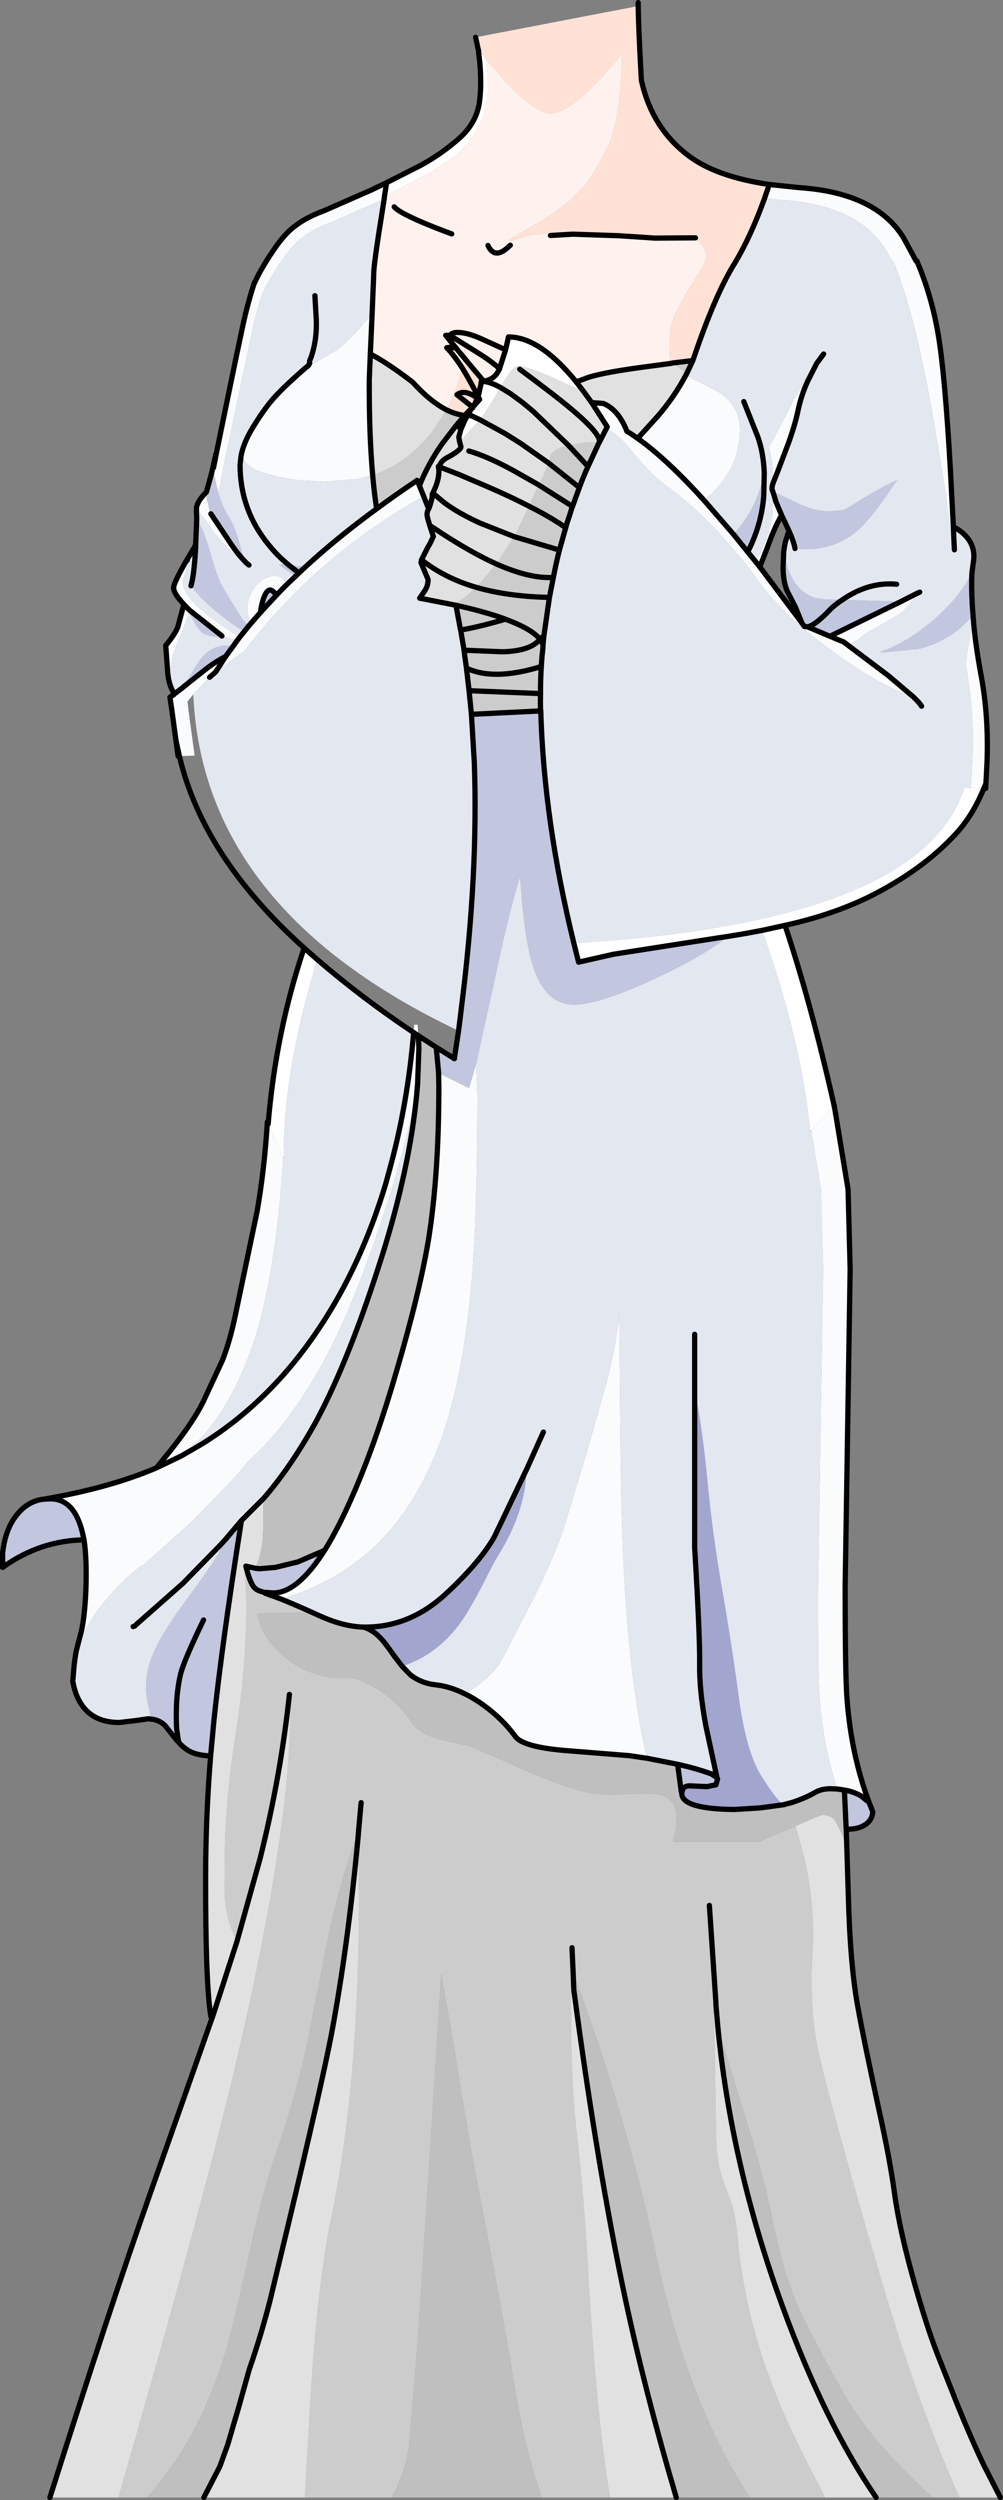 <?xml version="1.0" encoding="UTF-8" standalone="no"?>
<svg xmlns:xlink="http://www.w3.org/1999/xlink" height="475.65px" width="190.95px" xmlns="http://www.w3.org/2000/svg">
  <rect width="100%" height="100%" fill="#808080" stroke="none"/>
  <g transform="matrix(1.0, 0.0, 0.0, 1.0, 0.5, 0.5)">
    <path d="M181.15 103.2 L180.65 103.05 Q180.25 98.0 178.9 89.3 L177.4 80.4 Q173.8 59.55 169.85 49.9 L169.45 49.05 169.25 49.05 168.2 47.15 Q163.0 38.55 148.4 37.55 L145.05 37.25 145.95 34.6 151.7 35.2 Q166.3 36.2 171.55 44.8 L173.9 49.15 174.05 49.15 Q176.85 55.7 178.1 63.05 179.4 70.6 180.45 89.15 L181.0 99.7 181.15 103.2 M130.15 70.75 L131.45 71.6 132.85 72.3 136.25 74.05 Q140.35 76.6 140.35 81.25 140.35 88.15 135.05 93.35 L133.55 94.7 139.1 101.1 141.85 104.5 143.35 106.35 144.3 104.7 145.5 102.05 145.7 101.5 145.8 101.2 146.55 97.45 146.6 96.65 146.7 93.25 146.85 93.7 147.2 94.9 148.3 97.5 Q147.0 99.85 146.1 102.3 L145.7 103.35 145.5 103.9 144.15 107.35 143.35 106.35 144.15 107.35 152.15 118.0 152.65 118.7 153.25 118.75 157.25 120.45 157.15 120.7 157.5 120.55 171.0 113.95 174.05 112.4 Q172.75 114.9 170.35 116.6 L166.6 118.75 Q164.2 120.0 163.0 121.05 L161.0 122.3 160.15 121.65 157.5 120.55 160.15 121.65 161.0 122.3 168.7 128.1 173.4 132.1 Q167.5 130.15 159.3 124.35 149.15 117.2 144.2 110.45 L143.35 109.3 142.25 107.8 140.95 106.15 137.75 102.4 Q132.2 96.15 126.35 91.9 123.3 89.7 119.75 85.3 117.4 82.3 114.95 81.0 L115.1 80.7 112.15 76.1 114.35 76.25 Q117.25 77.45 118.85 81.55 119.85 82.15 120.9 82.9 L124.7 78.7 Q127.8 75.15 130.15 70.75 M184.85 117.9 Q185.25 122.45 186.3 128.1 187.75 135.9 187.4 144.65 L187.2 148.55 187.15 149.5 186.8 149.5 184.3 149.4 184.35 148.85 184.65 143.65 Q184.95 134.85 183.55 127.05 L183.4 126.2 Q183.6 122.45 184.85 117.9 M158.25 209.6 L158.25 209.55 158.35 210.05 158.6 211.5 160.95 225.75 161.35 240.9 160.4 301.35 Q160.4 318.25 160.75 322.7 161.55 333.3 164.95 342.4 L163.4 341.15 Q162.0 340.35 160.25 340.05 L158.9 339.85 Q156.25 331.85 155.55 322.7 155.2 318.25 155.25 301.35 L156.2 240.9 155.8 225.75 154.15 215.9 153.95 214.6 158.25 209.6 158.35 210.05 158.25 209.6 M33.55 331.0 L33.0 330.4 33.4 330.3 33.55 331.0 M14.05 313.45 L14.75 310.75 Q15.6 307.9 15.85 302.0 16.05 296.05 15.5 292.45 L15.2 291.1 Q13.65 284.65 9.1 284.65 L9.05 284.5 Q20.75 282.4 29.3 278.75 L32.0 275.4 Q36.3 270.0 38.15 266.25 L41.85 258.3 Q43.3 254.6 44.35 249.5 L48.45 229.95 Q49.85 221.9 50.4 212.95 L50.55 213.35 53.4 219.55 53.35 220.85 Q51.95 241.95 47.9 254.5 44.35 265.2 38.95 271.7 36.85 274.2 34.0 276.5 L37.8 274.3 Q50.85 266.25 60.15 252.35 68.25 240.3 72.95 224.65 L73.7 221.9 Q77.1 209.55 78.25 195.95 L79.15 196.55 78.25 195.95 78.35 194.45 79.0 194.45 79.15 196.55 79.25 198.9 79.0 205.8 Q77.35 215.1 74.15 225.45 67.55 246.7 60.95 258.8 54.3 270.8 46.9 277.35 L43.9 280.9 35.75 289.25 26.65 297.35 26.55 297.25 Q22.75 300.1 19.35 304.25 15.9 308.35 14.05 313.45 M33.65 143.35 L33.4 143.35 33.0 140.4 32.25 134.85 31.85 132.15 32.6 131.65 32.65 131.55 34.05 130.5 34.7 129.95 34.75 129.95 34.9 129.8 38.95 126.6 Q40.75 125.25 42.45 124.4 L43.95 122.35 44.55 121.5 43.85 121.2 42.9 120.85 41.95 120.55 41.75 120.5 41.65 120.4 35.6 115.6 35.5 116.0 34.7 118.4 33.1 122.25 Q31.3 126.7 32.5 131.2 31.65 129.7 31.45 127.7 L31.05 122.3 Q32.75 120.25 33.35 118.8 L34.5 114.5 34.35 114.3 Q32.6 112.45 32.55 111.35 32.5 110.55 34.85 106.4 L35.05 106.1 35.15 106.1 Q35.15 107.2 34.75 108.6 34.3 109.9 34.35 110.35 34.4 113.85 43.85 119.9 L45.15 120.7 44.55 121.5 45.15 120.7 46.0 119.65 46.8 118.65 47.35 118.0 Q46.6 116.95 46.6 115.55 46.5 113.2 48.05 111.2 49.65 109.1 51.85 109.05 53.25 109.0 54.05 110.75 L52.15 112.7 54.05 110.75 55.75 109.15 56.4 108.5 57.75 107.25 Q63.75 101.75 71.2 96.3 74.85 93.6 78.9 90.9 L79.35 91.9 80.15 93.9 Q59.75 105.35 46.2 123.15 L46.35 123.15 45.6 123.7 43.95 124.85 Q41.85 126.3 40.9 127.05 L40.55 127.35 42.45 124.4 40.55 127.35 39.4 128.35 36.3 131.6 35.2 132.95 35.4 134.8 36.05 139.55 36.55 143.25 33.65 143.35 33.0 140.4 33.65 143.35 M36.9 96.05 Q37.15 94.75 38.8 93.1 L38.8 93.75 Q38.8 94.4 39.15 95.5 L39.5 97.25 39.65 97.25 39.75 97.4 43.35 102.8 43.45 102.95 Q44.7 104.8 45.7 105.85 44.65 105.4 43.5 104.4 L40.4 101.05 36.9 96.05 M40.15 88.5 L40.7 85.7 Q45.5 62.2 46.25 59.15 47.15 55.6 47.8 53.7 L47.95 53.2 48.6 53.9 48.0 53.25 Q48.8 51.35 50.95 48.0 L51.1 47.8 Q53.45 44.15 55.6 42.55 57.75 40.85 61.3 39.55 L70.3 35.6 73.1 34.25 72.7 36.8 72.65 37.3 71.7 37.75 62.75 41.7 Q59.2 43.0 57.05 44.7 55.6 45.75 54.05 47.8 L52.4 50.15 Q50.4 53.2 49.65 55.05 L49.6 55.05 49.3 55.8 Q48.65 57.75 47.75 61.3 L42.15 87.8 41.1 93.4 40.6 91.3 40.3 89.85 40.1 88.7 40.15 88.5 M187.2 148.55 L186.8 149.5 187.2 148.55 M70.35 59.1 L70.2 62.45 70.0 66.85 69.8 71.75 Q69.75 82.05 70.45 89.9 L67.8 90.6 61.25 91.15 57.1 90.9 Q53.1 90.6 48.8 89.15 47.1 88.55 46.0 87.1 L45.4 86.2 Q45.85 83.75 47.65 80.8 50.15 76.7 52.3 74.5 54.35 72.35 57.65 69.5 L57.95 69.25 58.0 69.25 57.9 69.15 58.25 69.0 58.0 69.2 58.65 68.9 59.05 68.75 63.75 66.0 Q65.55 64.65 67.8 62.15 L70.35 59.1 M108.05 97.2 L107.55 97.05 108.35 96.2 108.05 97.2 M153.25 72.05 Q152.05 74.7 151.45 77.5 150.85 80.4 149.55 83.95 L147.5 89.35 146.7 91.35 Q146.65 87.75 146.15 85.75 L145.9 84.55 146.6 83.3 150.2 76.4 Q151.15 74.05 153.25 72.05 M133.55 94.7 Q126.4 86.8 120.9 82.9 126.4 86.8 133.55 94.7 M58.0 69.2 L58.0 69.25 58.0 69.2 M49.1 116.0 L47.35 118.0 49.1 116.0 52.15 112.7 Q51.35 111.75 50.95 111.75 50.15 111.75 49.55 113.75 49.15 115.15 49.1 116.0 M34.9 114.9 L34.35 114.3 34.9 114.9 35.6 115.6 34.9 114.9 34.5 114.5 34.9 114.9 M152.5 122.95 L152.55 122.95 152.5 122.95 M90.15 201.9 L90.4 207.95 Q90.35 229.15 89.45 241.3 88.1 258.6 84.45 270.4 80.1 284.2 72.0 292.55 64.4 300.3 53.1 303.75 L51.35 303.1 51.3 303.1 51.55 302.55 Q56.15 302.55 61.3 294.45 64.05 290.05 67.0 283.2 71.2 273.45 74.95 260.5 79.4 245.4 81.1 235.2 83.05 222.9 83.05 206.3 L83.0 203.65 88.8 206.5 90.15 201.9 M88.0 321.75 Q93.5 318.45 95.2 314.95 L101.3 303.15 Q105.55 294.6 107.25 288.9 L111.25 275.7 114.9 262.85 Q116.9 255.05 117.4 249.4 L117.55 265.35 Q117.65 281.65 117.95 290.55 118.8 317.3 122.65 334.0 L119.2 333.5 106.7 332.5 Q99.0 331.8 97.6 329.85 95.25 326.6 91.55 323.9 89.75 322.6 88.0 321.75 M34.0 276.5 L29.3 278.75 34.0 276.5 M41.65 294.0 L41.25 293.65 42.45 292.35 41.65 294.0" fill="#fafbfc" fill-rule="evenodd" stroke="none"/>
    <path d="M139.1 101.1 Q143.5 96.65 145.0 89.5 L144.9 93.9 Q144.45 99.45 141.85 104.5 L139.1 101.1 M184.75 116.6 L182.3 119.0 Q178.7 122.0 174.15 123.0 L167.2 123.65 167.15 123.5 168.5 123.0 Q172.1 121.5 175.75 118.65 182.05 113.65 184.55 108.35 184.4 110.8 184.6 114.55 L184.75 116.6 M164.95 342.4 L165.65 344.15 Q165.6 345.8 164.05 346.75 162.7 347.55 160.6 347.5 L160.25 340.05 Q162.0 340.35 163.4 341.15 L164.95 342.4 M39.6 333.55 Q37.45 333.5 35.95 332.85 34.65 332.25 33.55 331.0 L33.4 330.3 33.15 328.55 Q33.0 327.0 33.1 323.85 33.25 320.7 33.85 318.1 34.45 315.55 38.25 307.7 34.45 315.55 33.85 318.1 33.25 320.7 33.1 323.85 33.0 327.0 33.15 328.55 L33.4 330.3 33.0 330.4 30.9 327.75 Q29.8 326.7 28.25 326.55 L27.9 324.65 Q27.3 322.5 27.3 320.2 27.3 316.2 30.1 311.2 31.7 308.25 36.05 302.4 40.2 296.8 41.65 294.0 L42.45 292.35 45.15 289.15 45.45 288.8 45.25 290.15 Q41.7 312.85 40.25 326.6 L39.6 333.55 M15.5 292.45 Q7.2 292.6 0.2 297.55 L0.0 297.65 0.0 294.95 Q0.55 290.05 3.0 287.35 4.7 285.35 7.2 284.8 L7.95 284.7 9.1 284.65 Q13.65 284.65 15.2 291.1 L15.5 292.45 M36.75 103.1 L36.95 98.2 Q38.35 100.35 39.6 104.9 40.9 109.4 41.8 111.05 L43.7 114.2 45.65 117.3 46.8 118.65 46.0 119.65 43.8 118.25 41.65 116.65 Q37.95 113.7 35.85 110.95 36.45 109.05 36.75 103.6 L36.75 103.1 M38.8 93.1 L39.7 89.85 40.6 85.9 40.35 87.3 40.15 88.5 40.1 88.7 40.3 89.85 40.6 91.3 41.1 93.4 Q41.85 95.9 42.95 97.65 L43.35 98.3 Q44.25 100.0 45.1 102.9 45.55 104.55 46.15 106.05 L46.4 106.6 45.7 105.85 Q44.7 104.8 43.45 102.95 L43.35 102.8 39.75 97.4 39.65 97.25 39.5 97.25 39.15 95.5 Q38.8 94.4 38.8 93.75 L38.8 93.1 M171.0 113.95 L157.5 120.55 157.25 120.45 153.25 118.75 152.65 118.7 152.15 118.0 150.95 115.05 149.85 112.9 149.3 111.8 Q148.5 109.7 148.6 106.95 L148.7 104.5 149.25 106.8 Q150.8 112.2 154.9 113.3 L156.85 113.55 159.9 113.6 Q158.8 114.3 157.75 115.25 154.7 118.5 153.25 118.75 154.7 118.5 157.75 115.25 158.8 114.3 159.9 113.6 L171.0 113.95 M108.75 178.95 L109.65 182.55 116.25 181.05 136.1 177.95 138.1 177.65 Q134.2 180.75 127.4 184.15 114.25 190.65 108.75 190.65 103.4 190.65 101.0 183.45 99.4 178.6 98.6 167.6 L98.5 166.25 Q96.15 173.95 93.7 185.85 L90.15 201.9 88.8 206.5 83.0 203.65 82.55 198.75 86.0 200.9 86.8 195.6 86.95 194.45 87.7 190.75 87.4 190.75 Q90.55 165.7 89.8 144.6 L89.25 135.4 102.45 134.75 Q103.05 155.7 108.75 178.95 M146.7 93.25 L147.15 93.25 147.95 93.6 148.05 93.65 151.9 95.5 Q153.7 96.25 155.4 96.6 L157.15 96.8 159.85 96.55 Q160.6 96.35 161.85 95.55 165.9 92.9 170.3 90.8 165.55 98.05 162.75 100.45 159.35 103.3 155.15 103.85 153.1 104.15 150.85 103.85 150.65 102.6 149.7 100.5 L148.8 98.55 148.35 97.65 148.3 97.5 147.2 94.9 146.85 93.7 146.7 93.25 M54.35 106.9 L54.6 107.1 56.05 107.2 57.45 107.25 57.75 107.25 56.4 108.5 55.75 109.15 52.55 106.9 54.35 106.9 M49.1 116.0 Q49.15 115.15 49.55 113.75 50.15 111.75 50.95 111.75 51.35 111.75 52.15 112.7 L49.1 116.0 M54.6 107.1 L56.4 108.5 54.6 107.1 M41.75 120.5 L41.95 120.55 41.95 120.8 Q38.85 120.6 38.0 119.85 37.1 119.1 36.15 117.25 L35.5 116.0 35.6 115.6 41.65 120.4 41.75 120.5 M43.95 122.35 L42.45 124.4 Q40.75 125.25 38.95 126.6 L34.9 129.8 34.75 129.95 34.7 129.95 34.5 129.9 34.7 129.6 35.2 128.85 37.15 125.65 Q39.35 122.35 42.6 122.3 L43.9 122.35 43.95 122.35 M61.3 294.45 Q56.15 302.55 51.55 302.55 L49.95 302.45 Q48.45 302.2 47.85 301.45 47.1 300.6 46.3 297.45 L48.05 297.85 48.85 297.95 51.9 297.7 56.2 296.65 61.3 294.45 M128.5 335.15 Q131.9 335.9 134.55 336.85 L134.85 336.95 134.95 337.0 136.0 337.7 136.1 337.9 136.1 338.0 135.8 339.05 134.1 339.4 130.75 339.25 Q129.5 339.3 129.35 340.35 L129.2 340.35 128.5 335.15 M25.1 308.7 L25.05 308.65 25.3 308.5 25.1 308.7" fill="#c2c6de" fill-rule="evenodd" stroke="none"/>
    <path d="M145.05 37.25 L148.4 37.55 Q163.0 38.55 168.2 47.15 L169.25 49.05 169.45 49.05 169.85 49.9 Q173.8 59.55 177.4 80.4 L178.9 89.3 Q180.25 98.0 180.65 103.05 L181.15 103.2 181.0 99.7 Q185.05 101.9 184.9 105.6 L184.85 106.15 184.55 108.35 Q182.05 113.65 175.75 118.65 172.1 121.5 168.5 123.0 L167.15 123.5 167.2 123.65 174.15 123.0 Q178.7 122.0 182.3 119.0 L184.75 116.6 184.85 117.9 Q183.6 122.45 183.4 126.2 L183.55 127.05 Q184.95 134.85 184.65 143.65 L184.35 148.85 184.3 149.4 183.1 149.35 Q177.2 167.9 140.8 175.1 126.95 177.85 108.75 178.95 103.05 155.7 102.45 134.75 102.35 134.45 102.4 131.45 102.4 128.8 102.55 126.3 L102.7 124.25 102.85 122.9 102.9 121.85 103.05 120.45 104.1 113.15 104.85 109.35 Q105.35 106.7 106.0 104.15 L107.2 99.9 107.45 99.0 108.05 97.2 108.35 96.2 108.5 95.85 109.8 92.25 Q110.55 90.2 111.45 88.25 L113.55 83.7 113.6 83.65 114.95 81.0 Q117.4 82.3 119.75 85.3 123.3 89.7 126.35 91.9 132.2 96.15 137.75 102.4 L140.95 106.15 142.25 107.8 143.35 109.3 144.2 110.45 Q149.15 117.2 159.3 124.35 167.5 130.15 173.4 132.1 L168.7 128.1 161.0 122.3 163.0 121.05 Q164.2 120.0 166.6 118.75 L170.35 116.6 Q172.75 114.9 174.05 112.4 L171.0 113.95 159.9 113.6 156.85 113.55 154.9 113.3 Q150.8 112.2 149.25 106.8 L148.7 104.5 148.85 103.45 148.9 103.2 Q149.05 102.3 149.7 100.5 150.65 102.6 150.85 103.85 153.1 104.15 155.15 103.85 159.35 103.3 162.75 100.45 165.55 98.05 170.3 90.8 165.9 92.9 161.85 95.55 160.6 96.35 159.85 96.55 L157.15 96.8 155.4 96.6 Q153.7 96.25 151.9 95.5 L148.05 93.65 147.95 93.6 147.15 93.25 146.7 93.25 146.55 92.8 Q146.35 92.35 146.7 91.35 146.35 92.35 146.55 92.8 L146.7 93.25 146.6 96.65 146.55 97.45 145.8 101.2 145.7 101.5 Q145.55 101.7 145.25 97.9 L145.5 102.05 144.3 104.7 143.35 106.35 141.85 104.5 Q144.45 99.45 144.9 93.9 L145.0 89.5 Q143.5 96.65 139.1 101.1 L133.55 94.7 135.05 93.35 Q140.35 88.15 140.35 81.25 140.35 76.6 136.25 74.05 L132.85 72.3 131.45 71.6 130.15 70.75 130.15 70.7 130.25 70.55 131.4 68.1 Q135.6 55.65 139.3 49.7 142.4 44.6 145.05 37.25 M141.1 75.9 L143.75 82.55 Q144.85 85.6 145.0 89.5 144.85 85.6 143.75 82.55 L141.1 75.9 M28.25 326.55 L27.7 326.5 25.2 326.85 22.2 327.2 Q17.7 327.2 15.4 324.3 13.95 322.5 13.4 319.6 L13.35 319.4 13.6 316.5 Q13.75 314.95 14.05 313.45 15.9 308.35 19.35 304.25 22.75 300.1 26.55 297.25 L26.65 297.35 35.75 289.25 43.9 280.9 46.9 277.35 Q54.3 270.8 60.95 258.8 67.55 246.7 74.15 225.45 77.35 215.1 79.0 205.8 77.9 219.9 72.7 236.95 66.1 258.15 59.5 270.25 54.75 278.75 49.7 284.55 L45.45 288.8 45.15 289.15 42.45 292.35 41.25 293.65 41.65 294.0 Q40.2 296.8 36.05 302.4 31.7 308.25 30.1 311.2 27.3 316.2 27.3 320.2 27.3 322.5 27.9 324.65 L28.25 326.55 M32.65 131.55 L32.5 131.2 Q31.3 126.7 33.1 122.25 L34.7 118.4 35.5 116.0 36.15 117.25 Q37.1 119.1 38.0 119.85 38.85 120.6 41.95 120.8 L41.95 120.55 42.9 120.85 43.85 121.2 44.55 121.5 43.95 122.35 43.9 122.35 42.6 122.3 Q39.35 122.35 37.15 125.65 L35.2 128.85 34.7 129.6 34.5 129.9 34.7 129.95 34.75 129.95 34.7 129.95 34.05 130.5 32.65 131.55 M35.05 106.1 L35.15 105.9 36.6 103.45 36.75 103.6 Q36.45 109.05 35.85 110.95 37.95 113.7 41.65 116.65 L43.8 118.25 46.0 119.65 45.15 120.7 43.85 119.9 Q34.4 113.85 34.35 110.35 34.3 109.9 34.75 108.6 35.15 107.2 35.15 106.1 L35.05 106.1 M36.95 98.2 L36.9 96.95 36.9 96.05 40.4 101.05 43.5 104.4 Q44.65 105.4 45.7 105.85 L46.4 106.6 46.15 106.05 Q45.55 104.55 45.1 102.9 44.25 100.0 43.35 98.3 L42.95 97.65 Q41.85 95.9 41.1 93.4 L42.15 87.8 47.75 61.3 Q48.65 57.75 49.3 55.8 L49.6 55.05 49.65 55.05 Q50.4 53.2 52.4 50.15 L54.05 47.8 Q55.6 45.75 57.05 44.7 59.2 43.0 62.75 41.7 L71.7 37.75 72.65 37.3 71.55 44.3 Q70.6 50.55 70.65 51.75 L70.35 59.1 67.8 62.15 Q65.55 64.65 63.75 66.0 L59.05 68.75 58.65 68.9 58.6 68.8 58.25 69.0 57.9 69.15 58.0 69.25 57.95 69.25 57.65 69.5 Q54.35 72.35 52.3 74.5 50.15 76.7 47.65 80.8 45.85 83.75 45.4 86.2 L46.0 87.1 Q47.1 88.55 48.8 89.15 53.1 90.6 57.1 90.9 L61.25 91.15 67.8 90.6 70.45 89.9 Q70.75 93.35 71.2 96.3 63.75 101.75 57.75 107.25 L57.45 107.25 56.05 107.2 54.6 107.1 54.35 106.9 Q52.25 105.15 50.65 103.15 45.2 96.5 45.2 87.9 L45.4 86.2 45.2 87.9 Q45.2 96.5 50.65 103.15 52.25 105.15 54.35 106.9 L52.55 106.9 55.75 109.15 54.05 110.75 Q53.25 109.0 51.85 109.05 49.65 109.1 48.05 111.2 46.5 113.2 46.6 115.55 46.6 116.95 47.35 118.0 L46.8 118.65 45.65 117.3 43.7 114.2 41.8 111.05 Q40.9 109.4 39.6 104.9 38.35 100.35 36.95 98.2 M181.2 104.1 L181.15 103.2 181.2 104.1 M174.95 133.85 Q174.55 133.2 173.4 132.1 174.55 133.2 174.95 133.85 M174.6 112.15 L174.05 112.4 174.6 112.15 M138.1 177.65 L141.4 177.1 144.6 176.5 Q152.1 197.6 153.75 214.65 L153.8 214.8 153.95 214.6 154.15 215.9 155.8 225.75 156.2 240.9 155.25 301.35 Q155.2 318.25 155.55 322.7 156.25 331.85 158.9 339.85 L157.6 339.8 Q155.85 339.8 154.6 340.55 152.6 341.7 149.85 342.55 L149.75 342.55 148.65 342.85 Q147.3 341.95 144.45 337.4 141.55 332.85 140.15 322.45 138.75 312.05 136.95 301.75 135.15 291.45 134.2 281.5 133.25 271.5 131.75 263.9 L131.75 293.95 Q132.75 310.65 132.7 315.95 132.6 321.0 133.9 327.95 L136.0 337.7 134.95 337.0 134.95 336.95 134.85 336.95 134.55 336.85 Q131.9 335.9 128.5 335.15 L122.65 334.0 Q118.8 317.3 117.95 290.55 117.65 281.65 117.55 265.35 L117.4 249.4 Q116.9 255.05 114.9 262.85 L111.25 275.7 107.25 288.9 Q105.55 294.6 101.3 303.15 L95.2 314.95 Q93.5 318.45 88.0 321.75 85.2 320.35 82.55 320.05 79.65 319.75 77.6 318.1 L76.05 316.5 Q82.75 314.35 87.35 307.95 89.1 305.4 91.3 301.15 93.7 296.35 94.4 295.3 98.4 288.9 99.45 282.4 L99.8 278.95 93.65 291.8 Q91.0 296.6 84.25 302.85 77.45 309.05 69.05 309.05 L68.7 309.05 Q64.85 308.95 60.35 306.9 L58.8 306.2 Q55.45 304.7 53.1 303.75 64.4 300.3 72.0 292.55 80.1 284.2 84.45 270.4 88.1 258.6 89.45 241.3 90.35 229.15 90.4 207.95 L90.15 201.9 93.7 185.85 Q96.15 173.95 98.5 166.25 L98.6 167.6 Q99.4 178.6 101.0 183.45 103.4 190.65 108.75 190.65 114.25 190.65 127.4 184.15 134.2 180.75 138.1 177.65 M170.2 110.65 Q164.9 110.15 159.9 113.6 164.9 110.15 170.2 110.65 M105.7 98.9 L105.9 99.0 105.6 99.0 105.7 98.9 M156.3 66.85 L155.0 68.6 153.25 72.05 155.0 68.6 156.3 66.85 M146.7 91.35 L147.5 89.35 149.55 83.95 Q150.85 80.4 151.45 77.5 152.05 74.7 153.25 72.05 151.15 74.05 150.2 76.4 L146.6 83.3 145.9 84.55 146.15 85.75 Q146.65 87.75 146.7 91.35 M46.9 107.0 L46.4 106.6 46.9 107.0 M59.45 55.75 L59.65 59.2 59.7 60.1 Q59.9 64.0 58.75 67.4 L58.5 68.0 Q58.4 68.2 58.45 68.6 L58.25 69.0 58.45 68.6 Q58.4 68.2 58.5 68.0 L58.75 67.4 Q59.9 64.0 59.7 60.1 L59.65 59.2 59.45 55.75 M80.15 93.9 L81.1 96.3 Q80.8 96.85 80.8 97.35 80.8 97.8 81.15 98.9 L81.3 99.45 82.0 101.55 81.45 102.75 80.85 103.8 79.75 106.0 79.65 106.55 81.0 109.75 Q81.0 110.9 80.4 111.85 L79.4 113.3 85.8 114.55 86.3 114.65 87.15 119.2 87.2 119.35 87.85 123.2 88.0 124.45 88.3 126.6 88.8 130.9 89.25 135.4 89.8 144.6 Q90.55 165.7 87.4 190.75 L86.95 194.45 87.4 190.75 87.7 190.75 86.95 194.45 86.8 195.6 Q38.05 172.45 36.3 131.6 L39.4 128.35 40.55 127.35 40.9 127.05 Q41.85 126.3 43.95 124.85 L45.6 123.7 46.35 123.15 46.2 123.15 Q59.75 105.35 80.15 93.9 M35.15 105.9 L35.15 106.1 35.15 105.9 M59.9 182.05 Q68.5 189.45 78.25 195.95 77.1 209.55 73.7 221.9 L72.95 224.65 Q68.25 240.3 60.15 252.35 50.85 266.25 37.8 274.3 L34.0 276.5 Q36.85 274.2 38.95 271.7 44.35 265.2 47.9 254.5 51.95 241.95 53.35 220.85 L53.4 219.55 53.5 219.8 53.5 219.55 Q53.4 203.25 59.9 182.05 M152.5 122.95 L152.55 122.95 152.5 122.95 M102.95 271.95 L99.8 278.95 102.95 271.95 M131.75 253.35 L131.75 263.9 131.75 253.35 M24.85 308.95 L25.15 308.85 25.2 308.8 25.4 308.6 34.3 300.75 41.25 293.65 34.3 300.75 25.4 308.6 25.2 308.8 25.15 308.85 24.85 308.95 M25.1 308.7 L25.3 308.5 25.05 308.65 25.1 308.7" fill="#e3e7f0" fill-rule="evenodd" stroke="none"/>
    <path d="M131.4 68.1 L130.25 70.55 127.6 68.55 131.4 68.1 M182.15 474.65 L177.05 474.65 174.85 472.6 Q165.0 463.35 160.3 455.15 152.95 442.25 150.6 436.3 148.3 430.55 146.05 419.45 144.85 413.8 142.7 406.55 L138.6 393.25 136.15 385.0 135.8 380.95 135.8 380.55 135.3 380.55 135.35 382.1 135.6 389.75 135.8 404.05 Q135.75 411.15 137.45 415.1 L138.8 418.7 Q139.55 421.2 139.9 425.0 141.4 442.1 148.9 459.05 151.2 464.3 155.7 472.9 L156.55 474.65 142.3 474.65 Q130.2 456.55 124.1 427.1 120.45 409.8 113.45 388.4 L108.6 374.5 108.75 378.15 108.25 378.05 108.2 380.05 Q108.2 396.05 109.2 404.4 110.7 417.9 111.3 428.6 112.95 459.0 115.65 474.65 L102.7 474.65 Q99.55 466.0 97.55 453.95 95.25 440.0 91.7 421.75 88.15 403.45 86.05 389.6 L83.5 375.05 81.4 408.45 79.05 444.55 77.4 464.45 Q76.8 469.65 74.05 474.65 L57.55 474.65 58.6 455.85 Q59.9 434.0 62.75 420.45 67.8 396.25 67.85 360.35 L67.7 348.75 67.75 348.0 68.25 342.45 67.75 348.0 67.7 348.75 67.5 348.7 Q66.1 352.4 65.05 356.0 62.9 362.95 61.1 372.45 L57.85 388.95 Q55.6 399.05 52.05 409.2 49.6 416.1 47.05 427.85 44.05 441.35 42.65 446.3 39.6 456.5 35.0 464.35 31.8 469.75 27.5 474.65 L22.05 474.65 Q37.25 421.9 43.55 395.7 55.45 346.0 54.75 321.85 L54.6 321.85 Q52.95 337.3 49.05 352.95 L44.6 368.9 Q43.15 365.9 42.7 363.4 42.25 361.3 42.25 358.5 L42.3 353.0 Q42.3 342.5 44.35 329.55 46.4 316.6 46.4 305.25 46.4 302.05 46.0 297.5 L46.3 297.45 Q47.1 300.6 47.85 301.45 48.45 302.2 49.95 302.45 L49.95 302.6 51.3 303.1 51.35 303.1 53.1 303.75 Q55.45 304.7 58.8 306.2 L48.45 306.5 Q49.45 311.55 54.25 315.2 59.35 319.05 65.8 318.7 67.75 318.65 71.15 320.75 75.35 323.3 78.05 327.45 79.25 329.25 83.15 330.4 L88.3 331.55 Q89.5 331.85 99.35 336.25 108.15 340.1 112.8 340.75 114.9 341.0 119.1 340.8 123.05 340.6 124.6 340.85 127.1 341.25 127.9 343.1 128.85 345.25 127.65 349.9 L143.95 349.9 150.1 347.3 150.95 346.9 152.6 352.85 Q154.7 362.0 154.2 370.9 153.55 380.55 155.05 388.6 155.8 392.65 159.8 407.15 167.95 436.55 172.85 450.85 177.15 463.35 182.15 474.65 M36.6 103.45 L36.6 103.4 36.75 103.6 36.6 103.45 M107.7 84.2 L111.15 83.65 113.55 83.65 113.55 83.7 111.45 88.25 107.7 84.2 111.45 88.25 Q110.55 90.2 109.8 92.25 L108.5 95.85 108.35 96.2 107.55 97.05 108.05 97.2 107.45 99.0 107.2 99.9 105.9 99.0 107.2 99.9 106.0 104.15 97.4 101.6 106.0 104.15 Q105.35 106.7 104.85 109.35 100.45 109.65 94.0 106.8 100.45 109.65 104.85 109.35 L104.1 113.15 103.05 120.45 102.3 121.1 Q100.8 119.3 96.75 117.7 L95.75 117.3 Q91.95 115.9 86.3 114.65 91.95 115.9 95.75 117.3 L96.75 117.7 Q100.8 119.3 102.3 121.1 L102.85 122.05 102.9 121.85 102.85 122.9 102.7 124.25 102.55 126.3 Q102.4 128.8 102.4 131.45 102.35 134.45 102.45 134.75 L89.25 135.4 88.8 130.9 88.3 126.6 88.0 124.45 87.85 123.2 87.2 119.35 87.15 119.2 86.3 114.65 86.15 114.4 88.2 113.0 90.2 111.25 Q96.25 113.0 104.1 113.15 96.25 113.0 90.2 111.25 L94.0 106.8 97.0 102.2 97.4 101.6 99.9 96.5 100.2 95.8 102.05 91.75 108.5 95.85 102.05 91.75 102.9 90.15 103.95 87.6 104.35 86.05 Q105.1 84.85 107.7 84.2 M88.4 78.55 L88.5 78.55 88.45 78.65 88.05 79.35 87.25 81.15 86.5 80.25 88.0 78.55 86.5 80.25 83.7 83.9 Q81.0 87.75 79.35 91.9 L78.9 90.9 Q74.85 93.6 71.2 96.3 70.75 93.35 70.45 89.9 76.95 87.7 81.7 81.75 L84.55 77.5 Q86.3 78.35 88.0 78.55 L88.4 78.55 88.45 78.65 88.4 78.55 M83.1 88.3 L83.0 88.55 82.95 88.25 83.1 88.3 M105.7 98.9 Q103.4 97.4 100.2 95.8 103.4 97.4 105.7 98.9 L105.6 99.0 105.9 99.0 105.7 98.9 M109.8 92.25 L103.95 87.6 109.8 92.25 M102.3 121.1 Q100.55 123.35 95.2 123.5 L87.85 123.2 95.2 123.5 Q100.55 123.35 102.3 121.1 M87.2 119.35 Q90.2 118.9 95.75 117.3 90.2 118.9 87.2 119.35 M88.3 126.6 Q93.5 129.1 102.55 126.3 93.5 129.1 88.3 126.6 M88.8 130.9 L102.4 131.45 88.8 130.9 M108.4 370.05 L108.6 374.5 108.4 370.05 M134.55 362.0 L135.8 380.55 134.55 362.0" fill="#cccccc" fill-rule="evenodd" stroke="none"/>
    <path d="M145.95 34.6 L145.05 37.25 Q142.4 44.6 139.3 49.7 135.6 55.65 131.4 68.1 L127.6 68.55 127.15 68.65 127.1 68.2 127.1 68.15 Q126.9 66.15 127.0 63.8 127.05 61.1 128.3 58.7 129.5 56.3 131.7 52.8 133.9 49.25 133.95 48.45 134.0 47.55 133.4 46.5 132.75 45.45 131.9 45.0 L131.9 44.75 131.75 44.75 124.2 44.8 117.4 44.35 108.55 44.05 104.3 44.3 Q103.7 43.95 103.15 43.95 L103.05 43.95 99.95 44.35 96.6 45.4 96.6 45.25 96.15 45.25 102.9 41.3 Q107.65 38.35 110.05 35.65 112.4 33.0 115.0 27.85 117.65 22.7 117.95 9.65 107.45 22.75 102.95 20.85 98.85 19.1 92.1 10.85 L90.6 9.0 90.55 8.95 90.05 6.6 121.0 0.65 Q121.05 4.8 121.6 14.75 123.55 23.7 130.35 28.95 135.65 33.1 145.95 34.6 M84.55 77.5 L86.4 73.3 87.5 69.5 87.8 67.5 87.85 66.0 88.05 66.0 Q88.3 67.35 88.7 68.6 L89.9 71.25 91.05 72.65 90.65 74.45 90.5 74.9 Q88.9 71.75 87.5 69.5 88.9 71.75 90.5 74.9 L90.8 75.5 90.4 75.25 90.8 75.5 89.6 76.85 89.9 76.3 90.4 75.25 89.9 76.3 89.6 76.85 89.45 77.0 89.6 76.85 89.5 77.05 89.35 77.2 88.75 78.0 88.6 78.3 89.15 78.55 88.5 78.55 88.4 78.55 88.25 78.25 89.45 77.0 88.25 78.25 88.4 78.55 88.0 78.55 Q86.3 78.35 84.55 77.5 M88.7 68.6 L87.8 67.5 88.7 68.6 M90.4 75.25 L90.5 74.9 90.4 75.25 Q87.9 73.45 86.5 74.6 L89.15 76.7 89.45 77.0 89.5 77.05 89.45 77.0 89.15 76.7 86.5 74.6 Q87.9 73.45 90.4 75.25 M88.75 78.0 L88.5 78.25 88.6 78.3 88.5 78.55 88.6 78.3 88.5 78.25 88.75 78.0 M88.0 78.55 L88.25 78.25 88.0 78.55" fill="#ffe2d5" fill-rule="evenodd" stroke="none"/>
    <path d="M90.6 9.05 L90.55 8.95 90.6 9.0 90.6 9.05 M131.9 44.75 L131.9 45.0 Q132.75 45.45 133.4 46.5 134.0 47.55 133.95 48.45 133.9 49.25 131.7 52.8 129.5 56.3 128.3 58.7 127.05 61.1 127.0 63.8 126.9 66.15 127.1 68.15 L127.1 68.2 127.15 68.65 121.15 69.45 Q113.15 70.55 110.7 71.6 L109.2 72.15 Q104.9 66.85 101.0 64.85 98.6 63.6 96.3 63.6 L96.15 64.3 95.75 66.05 Q94.3 65.4 91.45 64.1 88.55 62.75 86.65 62.75 85.65 62.7 85.15 63.3 L84.95 63.3 84.35 63.3 86.35 65.75 85.4 65.55 84.55 65.65 Q85.95 67.1 87.5 69.5 85.95 67.1 84.55 65.65 L85.4 65.55 86.35 65.75 84.35 63.3 84.95 63.3 85.15 63.3 Q85.65 62.7 86.65 62.75 88.55 62.75 91.45 64.1 94.3 65.4 95.75 66.05 L94.6 69.65 94.5 69.85 94.4 70.05 Q93.75 71.35 92.45 71.8 L91.65 72.05 91.6 72.05 91.65 72.05 91.6 72.1 91.65 72.05 Q92.65 72.2 93.85 72.75 L91.05 72.65 91.1 72.25 91.15 72.0 91.6 72.05 88.7 68.6 91.6 72.05 91.15 72.0 91.1 72.25 91.05 72.65 89.9 71.25 88.7 68.6 Q88.3 67.35 88.05 66.0 L87.85 66.0 87.8 67.5 86.35 65.75 87.8 67.5 87.5 69.5 86.4 73.3 84.55 77.5 Q81.4 75.9 78.05 72.2 73.3 68.55 70.0 66.85 L70.2 62.45 70.35 59.1 70.65 51.75 Q70.6 50.55 71.55 44.3 L72.65 37.3 72.7 36.8 Q83.15 31.75 86.65 28.75 92.45 23.65 92.45 15.5 L92.1 10.85 Q98.85 19.1 102.95 20.85 107.45 22.75 117.95 9.65 117.65 22.7 115.0 27.85 112.4 33.0 110.05 35.65 107.65 38.35 102.9 41.3 L96.15 45.25 96.6 45.25 96.6 45.4 99.95 44.35 103.05 43.95 103.15 43.95 Q103.7 43.95 104.3 44.3 L108.55 44.05 117.4 44.35 124.2 44.8 131.75 44.75 131.9 44.75 M85.5 44.0 L84.15 43.5 Q75.75 40.3 74.55 38.85 75.75 40.3 84.15 43.5 L85.5 44.0 M96.65 46.15 L96.05 46.7 Q93.6 48.8 92.4 46.2 93.6 48.8 96.05 46.7 L96.65 46.15 M85.15 63.3 L90.2 66.45 Q93.05 68.2 94.6 69.65 93.05 68.2 90.2 66.45 L85.15 63.3 M91.6 72.1 L91.6 72.05 91.6 72.1 91.1 72.25 91.6 72.1" fill="#fff2ee" fill-rule="evenodd" stroke="none"/>
    <path d="M186.8 149.5 L186.65 149.85 Q184.65 154.65 181.55 158.05 175.15 165.05 164.9 170.15 157.95 173.55 148.95 175.55 153.9 190.35 158.25 209.6 L153.95 214.6 153.75 214.65 Q152.1 197.6 144.6 176.5 L141.4 177.1 138.1 177.65 136.1 177.95 116.25 181.05 109.65 182.55 108.75 178.95 Q126.95 177.85 140.8 175.1 177.2 167.9 183.1 149.35 L184.3 149.4 186.8 149.5 M50.55 213.35 Q52.0 195.85 57.4 179.85 L59.9 182.05 Q53.4 203.25 53.5 219.55 L53.4 219.55 50.55 213.35 M73.1 34.25 L79.7 30.9 Q83.6 28.75 86.95 25.8 90.3 22.8 90.8 18.75 91.2 15.75 90.85 11.45 L90.6 9.3 90.6 9.1 90.6 9.05 90.6 9.0 92.1 10.85 92.45 15.5 Q92.45 23.65 86.65 28.75 83.15 31.75 72.7 36.8 L73.1 34.25 M148.95 175.55 L144.6 176.5 148.95 175.55 M90.6 9.3 L90.6 9.05 90.6 9.3 M95.75 66.05 L96.15 64.3 96.3 63.6 Q98.6 63.6 101.0 64.85 104.9 66.85 109.2 72.15 L110.55 73.9 106.65 72.25 Q100.2 69.15 98.05 69.15 97.1 69.15 94.75 73.2 L93.85 72.75 94.75 73.2 94.1 74.35 Q92.6 77.05 90.85 79.35 L89.15 78.55 90.85 79.35 87.0 83.55 86.85 82.65 87.25 81.15 88.05 79.35 88.45 78.65 88.5 78.55 89.15 78.55 88.6 78.3 88.75 78.0 89.35 77.2 89.5 77.05 89.6 76.85 90.8 75.5 90.5 74.9 90.65 74.45 91.05 72.65 93.85 72.75 Q92.65 72.2 91.65 72.05 L92.45 71.8 Q93.75 71.35 94.4 70.05 L94.5 69.85 94.6 69.65 95.75 66.05 M145.7 101.5 L145.5 102.05 145.25 97.9 Q145.55 101.7 145.7 101.5" fill="#ffffff" fill-rule="evenodd" stroke="none"/>
    <path d="M130.25 70.55 L130.15 70.7 130.15 70.75 Q127.8 75.15 124.7 78.7 L120.9 82.9 Q119.85 82.15 118.85 81.55 117.25 77.45 114.35 76.25 L112.15 76.1 115.1 80.7 114.95 81.0 113.6 83.65 113.55 83.7 113.55 83.65 111.15 83.65 107.7 84.2 101.0 77.75 98.95 76.05 96.7 74.4 94.75 73.2 96.7 74.4 98.95 76.05 101.0 77.75 107.7 84.2 Q105.1 84.85 104.35 86.05 L103.95 87.6 98.7 83.9 95.6 81.95 90.85 79.35 95.6 81.95 98.7 83.9 103.95 87.6 102.9 90.15 102.05 91.75 100.2 95.8 Q95.95 93.6 90.1 91.15 L86.95 89.8 83.1 88.3 Q83.4 87.2 84.65 86.55 87.25 85.15 87.25 84.5 L87.1 83.9 87.0 83.55 87.1 83.9 87.25 84.5 Q87.25 85.15 84.65 86.55 83.4 87.2 83.1 88.3 L86.95 89.8 90.1 91.15 Q95.95 93.6 100.2 95.8 L99.9 96.5 97.4 101.6 90.85 99.0 Q86.8 97.15 84.1 95.15 L81.95 93.35 84.1 95.15 Q86.8 97.15 90.85 99.0 L97.4 101.6 97.0 102.2 94.0 106.8 Q89.25 104.65 83.35 100.8 L82.45 100.2 81.3 99.45 82.45 100.2 83.35 100.8 Q89.25 104.65 94.0 106.8 L90.2 111.25 88.2 113.0 86.15 114.4 86.3 114.65 85.8 114.55 79.4 113.3 80.4 111.85 Q81.0 110.9 81.0 109.75 L79.65 106.55 79.75 106.0 Q82.15 107.9 85.05 109.3 87.45 110.45 90.2 111.25 87.45 110.45 85.05 109.3 82.15 107.9 79.75 106.0 L80.85 103.8 81.45 102.75 82.0 101.55 81.3 99.45 81.15 98.9 Q80.8 97.8 80.8 97.35 80.8 96.85 81.1 96.3 L81.3 95.85 81.75 94.3 81.8 93.5 81.95 93.35 81.9 93.3 81.8 93.5 81.75 94.3 81.3 95.85 81.1 96.3 80.15 93.9 79.35 91.9 Q81.0 87.75 83.7 83.9 L86.5 80.25 87.25 81.15 86.85 82.65 87.0 83.55 90.85 79.35 Q92.6 77.05 94.1 74.35 L94.75 73.2 Q97.1 69.15 98.05 69.15 100.2 69.15 106.65 72.25 L110.55 73.9 109.2 72.15 110.7 71.6 Q113.15 70.55 121.15 69.45 L127.15 68.65 127.6 68.55 130.25 70.55 M160.7 350.45 L161.0 360.05 Q161.35 373.55 162.85 381.5 163.85 387.15 166.75 400.5 168.95 410.4 169.8 416.8 170.85 424.35 173.85 434.75 176.35 443.5 178.55 448.85 L181.85 457.2 Q184.5 463.7 186.8 468.5 L189.95 474.65 182.15 474.65 Q177.15 463.35 172.85 450.85 167.95 436.55 159.8 407.15 155.8 392.65 155.05 388.6 153.55 380.55 154.2 370.9 154.7 362.0 152.6 352.85 L150.95 346.9 Q155.7 344.8 156.0 344.8 157.55 344.8 158.4 345.7 L159.55 347.95 160.7 350.45 M166.3 474.65 L156.55 474.65 155.7 472.9 Q151.2 464.3 148.9 459.05 141.4 442.1 139.9 425.0 139.55 421.2 138.8 418.7 L137.45 415.1 Q135.75 411.15 135.8 404.05 L135.6 389.75 135.35 382.1 135.3 380.55 135.8 380.55 135.8 380.95 136.15 385.0 Q138.7 411.55 148.55 438.5 156.55 460.4 166.3 474.65 M128.25 474.65 L115.65 474.65 Q112.95 459.0 111.3 428.6 110.7 417.9 109.2 404.4 108.2 396.05 108.2 380.05 L108.25 378.05 108.75 378.15 Q113.25 411.95 118.5 436.65 122.35 454.65 128.25 474.65 M57.55 474.65 L38.3 474.65 41.35 468.75 42.85 464.6 44.95 457.45 46.95 450.3 Q49.15 444.0 50.9 437.2 L54.3 423.05 Q60.8 395.9 62.6 386.5 65.75 369.75 67.7 348.75 L67.85 360.35 Q67.8 396.25 62.75 420.45 59.9 434.0 58.6 455.85 L57.55 474.65 M22.05 474.65 L9.0 474.65 Q20.55 438.1 28.1 416.8 L39.9 383.35 40.0 383.1 39.65 383.15 Q38.6 376.95 38.65 356.2 38.65 345.3 39.6 333.55 L40.25 326.6 Q41.7 312.85 45.25 290.15 L45.45 288.8 49.7 284.55 49.65 285.7 49.6 290.55 Q49.45 295.25 48.05 297.85 L46.3 297.45 46.0 297.5 Q46.4 302.05 46.4 305.25 46.4 316.6 44.35 329.55 42.3 342.5 42.3 353.0 L42.25 358.5 Q42.25 361.3 42.7 363.4 43.15 365.9 44.6 368.9 L49.05 352.95 Q52.95 337.3 54.6 321.85 L54.75 321.85 Q55.45 346.0 43.55 395.7 37.25 421.9 22.05 474.65 M70.0 66.85 Q73.3 68.55 78.05 72.2 81.4 75.9 84.55 77.5 L81.7 81.75 Q76.95 87.7 70.45 89.9 69.75 82.05 69.8 71.75 L70.0 66.85 M98.45 69.75 L101.0 71.65 104.1 74.0 Q114.1 81.65 113.6 83.65 114.1 81.65 104.1 74.0 L101.0 71.65 98.45 69.75 M88.75 85.3 Q92.25 86.3 97.2 89.0 L102.05 91.75 97.2 89.0 Q92.25 86.3 88.75 85.3 M83.0 88.55 L83.1 88.3 82.95 88.25 83.0 88.55 83.05 88.85 Q83.15 90.8 81.9 93.3 83.15 90.8 83.05 88.85 L83.0 88.55 M110.55 73.9 L112.15 76.1 110.55 73.9 M44.6 368.9 L40.0 383.1 44.6 368.9 M129.2 340.35 L129.35 340.35 129.2 340.35" fill="#e1e1e1" fill-rule="evenodd" stroke="none"/>
    <path d="M160.6 347.5 L160.7 350.45 159.55 347.95 158.4 345.7 Q157.55 344.8 156.0 344.8 155.7 344.8 150.95 346.9 L150.1 347.3 143.95 349.9 127.65 349.9 Q128.85 345.25 127.9 343.1 127.1 341.25 124.6 340.85 123.05 340.6 119.1 340.8 114.9 341.0 112.8 340.75 108.15 340.1 99.35 336.25 89.5 331.85 88.3 331.55 L83.15 330.4 Q79.25 329.25 78.05 327.45 75.35 323.3 71.15 320.75 67.75 318.65 65.8 318.7 59.35 319.05 54.25 315.2 49.45 311.55 48.45 306.5 L58.8 306.2 60.35 306.9 Q64.85 308.95 68.7 309.05 L69.0 309.15 Q70.55 309.7 71.8 311.0 72.65 311.8 74.55 314.55 L76.05 316.5 77.6 318.1 Q79.65 319.75 82.55 320.05 85.2 320.35 88.0 321.75 89.75 322.6 91.55 323.9 95.25 326.6 97.6 329.85 99.0 331.8 106.7 332.5 L119.2 333.5 122.65 334.0 128.5 335.15 129.2 340.35 129.35 340.35 129.3 340.7 Q129.3 343.65 139.3 343.75 L144.2 343.45 148.65 342.85 149.75 342.55 149.85 342.55 Q152.6 341.7 154.6 340.55 155.85 339.8 157.6 339.8 L158.9 339.85 160.25 340.05 160.6 347.5 M177.05 474.65 L166.3 474.65 Q156.55 460.4 148.55 438.5 138.7 411.55 136.15 385.0 L138.6 393.25 142.7 406.55 Q144.85 413.8 146.05 419.45 148.3 430.55 150.6 436.3 152.95 442.25 160.3 455.15 165.0 463.35 174.85 472.6 L177.05 474.65 M142.3 474.65 L128.25 474.65 Q122.35 454.65 118.5 436.65 113.25 411.95 108.75 378.15 L108.6 374.5 113.45 388.4 Q120.45 409.8 124.1 427.1 130.2 456.55 142.3 474.65 M102.7 474.65 L74.05 474.65 Q76.8 469.65 77.4 464.45 L79.05 444.55 81.4 408.45 83.5 375.05 86.05 389.6 Q88.15 403.45 91.7 421.75 95.25 440.0 97.55 453.95 99.55 466.0 102.7 474.65 M38.3 474.65 L27.5 474.65 Q31.8 469.75 35.0 464.35 39.6 456.5 42.65 446.3 44.05 441.35 47.05 427.85 49.6 416.1 52.05 409.2 55.6 399.05 57.85 388.95 L61.1 372.45 Q62.9 362.95 65.05 356.0 66.1 352.4 67.5 348.7 L67.7 348.75 Q65.75 369.75 62.6 386.5 60.8 395.9 54.3 423.05 L50.9 437.2 Q49.15 444.0 46.95 450.3 L44.95 457.45 42.85 464.6 41.35 468.75 38.3 474.65 M83.0 203.65 L83.05 206.3 Q83.05 222.9 81.1 235.2 79.4 245.4 74.95 260.5 71.2 273.45 67.0 283.2 64.05 290.05 61.3 294.45 L56.2 296.65 51.9 297.7 48.85 297.95 48.05 297.85 Q49.45 295.25 49.6 290.55 L49.65 285.7 49.7 284.55 Q54.75 278.75 59.5 270.25 66.1 258.15 72.7 236.95 77.9 219.9 79.0 205.8 L79.25 198.9 79.15 196.55 82.55 198.75 83.0 203.65" fill="#bfbfbf" fill-rule="evenodd" stroke="none"/>
    <path d="M69.05 309.05 Q77.45 309.05 84.25 302.85 91.0 296.6 93.65 291.8 L99.8 278.95 99.45 282.4 Q98.4 288.9 94.4 295.3 93.7 296.35 91.3 301.15 89.1 305.4 87.35 307.95 82.75 314.35 76.05 316.5 L74.55 314.55 Q72.65 311.8 71.8 311.0 70.55 309.7 69.0 309.15 L69.05 309.05 M136.0 337.7 L133.9 327.95 Q132.6 321.0 132.7 315.95 132.75 310.65 131.75 293.95 L131.75 263.9 Q133.25 271.5 134.2 281.5 135.15 291.45 136.95 301.75 138.75 312.05 140.15 322.45 141.55 332.85 144.45 337.4 147.3 341.95 148.65 342.85 L144.2 343.45 139.3 343.75 Q129.3 343.65 129.3 340.7 L129.35 340.35 Q129.5 339.3 130.75 339.25 L134.1 339.4 135.8 339.05 136.1 338.0 136.1 337.9 136.0 337.7" fill="#a2a6ce" fill-rule="evenodd" stroke="none"/>
    <path d="M181.15 103.2 L181.0 99.7 180.45 89.15 Q179.4 70.6 178.1 63.05 176.85 55.7 174.05 49.15 M173.9 49.15 L171.55 44.8 Q166.3 36.2 151.7 35.2 L145.95 34.6 145.05 37.25 Q142.4 44.6 139.3 49.7 135.6 55.65 131.4 68.1 L130.25 70.55 130.15 70.7 130.15 70.75 M145.0 89.5 Q144.85 85.6 143.75 82.55 L141.1 75.9 M184.75 116.6 L184.6 114.55 Q184.4 110.8 184.55 108.35 L184.85 106.15 184.9 105.6 Q185.05 101.9 181.0 99.7 M184.75 116.6 L184.85 117.9 Q185.25 122.45 186.3 128.1 187.75 135.9 187.4 144.65 L187.2 148.55 187.15 149.5 M186.8 149.5 L186.65 149.85 Q184.65 154.65 181.55 158.05 175.15 165.05 164.9 170.15 157.95 173.55 148.95 175.55 M158.25 209.55 L158.35 210.05 M158.6 211.5 L160.95 225.75 161.35 240.9 160.4 301.35 Q160.4 318.25 160.75 322.7 161.55 333.3 164.95 342.4 L165.65 344.15 Q165.6 345.8 164.05 346.75 162.7 347.55 160.6 347.5 L160.7 350.45 161.0 360.05 Q161.35 373.55 162.85 381.5 163.85 387.15 166.75 400.5 168.95 410.4 169.8 416.8 170.85 424.35 173.85 434.75 176.35 443.5 178.55 448.85 L181.85 457.2 Q184.5 463.7 186.8 468.5 L189.95 474.65 M9.0 474.65 Q20.55 438.1 28.1 416.8 L39.9 383.35 40.0 383.1 44.6 368.9 49.05 352.95 Q52.95 337.3 54.6 321.85 M39.65 383.15 Q38.6 376.95 38.65 356.2 38.65 345.3 39.6 333.55 37.45 333.5 35.95 332.85 34.65 332.25 33.55 331.0 L33.0 330.4 30.9 327.75 Q29.8 326.7 28.25 326.55 L27.7 326.5 25.2 326.85 22.2 327.2 Q17.7 327.2 15.4 324.3 13.95 322.5 13.4 319.6 L13.35 319.4 13.6 316.5 Q13.75 314.95 14.05 313.45 L14.75 310.75 Q15.6 307.9 15.85 302.0 16.05 296.05 15.5 292.45 7.2 292.6 0.2 297.55 L0.0 297.7 0.0 297.65 0.0 294.95 Q0.55 290.05 3.0 287.35 4.7 285.35 7.2 284.8 L7.95 284.7 9.05 284.5 Q20.75 282.4 29.3 278.75 L32.0 275.4 Q36.3 270.0 38.15 266.25 L41.85 258.3 Q43.3 254.6 44.35 249.5 L48.45 229.95 Q49.85 221.9 50.4 212.95 M50.55 213.35 Q52.0 195.85 57.4 179.85 M33.4 143.35 L33.0 140.4 32.25 134.85 31.85 132.15 32.6 131.65 32.65 131.55 32.5 131.2 Q31.65 129.7 31.45 127.7 L31.05 122.3 Q32.75 120.25 33.35 118.8 L34.5 114.5 34.35 114.3 Q32.6 112.45 32.55 111.35 32.5 110.55 34.85 106.4 L35.05 106.1 35.15 105.9 36.6 103.45 36.6 103.4 36.75 103.1 36.95 98.2 36.9 96.95 36.9 96.05 Q37.15 94.75 38.8 93.1 L39.7 89.85 40.6 85.9 40.35 87.3 M40.15 88.5 L40.7 85.7 Q45.5 62.2 46.25 59.15 47.15 55.6 47.8 53.7 L47.95 53.2 M48.0 53.25 Q48.8 51.35 50.95 48.0 L51.1 47.8 Q53.45 44.15 55.6 42.55 57.75 40.85 61.3 39.55 L70.3 35.6 73.1 34.25 79.7 30.9 Q83.6 28.75 86.95 25.8 90.3 22.8 90.8 18.75 91.2 15.75 90.85 11.45 L90.6 9.3 90.6 9.1 90.6 9.05 90.55 8.95 90.05 6.6 M121.0 0.65 L121.0 0.0 M181.15 103.2 L181.2 104.1 M174.05 112.4 L171.0 113.95 157.5 120.55 M174.05 112.4 L174.6 112.15 M186.8 149.5 L187.2 148.55 M108.75 178.95 L109.65 182.55 116.25 181.05 136.1 177.95 138.1 177.65 141.4 177.1 144.6 176.5 148.95 175.55 M150.85 103.85 Q150.65 102.6 149.7 100.5 149.05 102.3 148.9 103.2 L148.85 103.45 148.7 104.5 M127.15 68.65 L127.6 68.55 131.4 68.1 M104.3 44.3 L108.55 44.05 117.4 44.35 124.2 44.8 131.75 44.75 131.9 44.75 M145.95 34.6 Q135.65 33.1 130.35 28.95 123.55 23.7 121.6 14.75 121.05 4.8 121.0 0.65 M90.6 9.05 L90.6 9.3 M72.7 36.8 L72.65 37.3 71.55 44.3 Q70.6 50.55 70.65 51.75 L70.35 59.1 70.2 62.45 70.0 66.85 Q73.3 68.55 78.05 72.2 81.4 75.9 84.55 77.5 M87.5 69.5 Q85.95 67.1 84.55 65.65 L85.4 65.55 86.35 65.75 84.35 63.3 84.95 63.3 85.15 63.3 Q85.65 62.7 86.65 62.75 88.55 62.75 91.45 64.1 94.3 65.4 95.75 66.05 M109.2 72.15 L110.7 71.6 Q113.15 70.55 121.15 69.45 L127.15 68.65 M92.4 46.2 Q93.6 48.8 96.05 46.7 L96.65 46.15 M74.55 38.85 Q75.75 40.3 84.15 43.5 L85.5 44.0 M86.35 65.75 L87.8 67.5 88.7 68.6 91.6 72.05 91.6 72.1 M94.6 69.65 Q93.05 68.2 90.2 66.45 L85.15 63.3 M87.5 69.5 Q88.9 71.75 90.5 74.9 M90.8 75.5 L90.4 75.25 Q87.9 73.45 86.5 74.6 L89.15 76.7 89.45 77.0 M90.8 75.5 L90.5 74.9 M89.5 77.05 L89.45 77.0 M88.4 78.55 L88.5 78.55 M88.4 78.55 L88.0 78.55 Q86.3 78.35 84.55 77.5 M70.45 89.9 Q70.75 93.35 71.2 96.3 M78.9 90.9 L79.35 91.9 80.15 93.9 81.1 96.3 M89.15 78.55 L88.5 78.55 M120.9 82.9 L124.7 78.7 Q127.8 75.15 130.15 70.75 M153.25 72.05 L155.0 68.6 156.3 66.85 M146.7 91.35 L147.5 89.35 149.55 83.95 Q150.85 80.4 151.45 77.5 152.05 74.7 153.25 72.05 M146.7 91.35 Q146.35 92.35 146.55 92.8 L146.7 93.25 146.85 93.7 147.2 94.9 148.3 97.5 148.35 97.65 148.8 98.55 149.7 100.5 M141.85 104.5 Q144.45 99.45 144.9 93.9 L145.0 89.5 M46.4 106.6 L46.9 107.0 M72.7 36.8 L73.1 34.25 M39.65 97.25 L39.75 97.4 43.35 102.8 43.45 102.95 Q44.7 104.8 45.7 105.85 L46.4 106.6 M70.0 66.85 L69.8 71.75 Q69.75 82.05 70.45 89.9 M45.4 86.2 L45.2 87.9 Q45.2 96.5 50.65 103.15 52.25 105.15 54.35 106.9 L54.6 107.1 M58.25 69.0 L58.45 68.6 Q58.4 68.2 58.5 68.0 L58.75 67.4 Q59.9 64.0 59.7 60.1 L59.65 59.2 59.45 55.75 M58.25 69.0 L58.0 69.2 M58.0 69.25 L58.0 69.2 M45.4 86.2 Q45.85 83.75 47.65 80.8 50.15 76.7 52.3 74.5 54.35 72.35 57.65 69.5 M49.1 116.0 Q49.15 115.15 49.55 113.75 50.15 111.75 50.95 111.75 51.35 111.75 52.15 112.7 M56.4 108.5 L54.6 107.1 M35.6 115.6 L41.65 120.4 41.75 120.5 M34.7 129.95 L34.75 129.95 34.9 129.8 38.95 126.6 Q40.75 125.25 42.45 124.4 M36.75 103.1 L36.75 103.6 Q36.45 109.05 35.85 110.95 M35.15 106.1 L35.15 105.9 M35.6 115.6 L34.9 114.9 34.5 114.5 M34.35 114.3 L34.9 114.9 M34.7 129.95 L34.05 130.5 32.65 131.55 M86.8 195.6 L86.95 194.45 87.4 190.75 Q90.55 165.7 89.8 144.6 L89.25 135.4 88.8 130.9 88.3 126.6 88.0 124.45 87.85 123.2 87.2 119.35 87.15 119.2 86.3 114.65 M34.0 276.5 L37.8 274.3 Q50.85 266.25 60.15 252.35 68.25 240.3 72.95 224.65 L73.7 221.9 Q77.1 209.55 78.25 195.95 M144.15 107.35 L145.5 103.9 145.7 103.35 146.1 102.3 Q147.0 99.85 148.3 97.5 M152.15 118.0 L150.95 115.05 149.85 112.9 149.3 111.8 Q148.5 109.7 148.6 106.95 L148.7 104.5 M102.9 121.85 L102.85 122.9 102.7 124.25 102.55 126.3 Q102.4 128.8 102.4 131.45 102.35 134.45 102.45 134.75 103.05 155.7 108.75 178.95 M102.55 126.3 Q93.5 129.1 88.3 126.6 M53.1 303.75 Q55.45 304.7 58.8 306.2 L60.35 306.9 Q64.85 308.95 68.7 309.05 L69.05 309.05 Q77.45 309.05 84.25 302.85 91.0 296.6 93.65 291.8 L99.8 278.95 102.95 271.95 M83.0 203.65 L83.05 206.3 Q83.05 222.9 81.1 235.2 79.4 245.4 74.95 260.5 71.2 273.45 67.0 283.2 64.05 290.05 61.3 294.45 56.15 302.55 51.55 302.55 M51.3 303.1 L51.35 303.1 53.1 303.75 M82.55 198.75 L83.0 203.65 M88.0 321.75 Q89.75 322.6 91.55 323.9 95.25 326.6 97.6 329.85 99.0 331.8 106.7 332.5 L119.2 333.5 122.65 334.0 128.5 335.15 Q131.9 335.9 134.55 336.85 L134.85 336.95 134.95 336.95 134.95 337.0 136.0 337.7 133.9 327.95 Q132.6 321.0 132.7 315.95 132.75 310.65 131.75 293.95 L131.75 263.9 131.75 253.35 M79.15 196.55 L79.25 198.9 79.0 205.8 Q77.9 219.9 72.7 236.95 66.1 258.15 59.5 270.25 54.75 278.75 49.7 284.55 L45.45 288.8 45.15 289.15 42.45 292.35 41.25 293.65 34.3 300.75 25.4 308.6 25.2 308.8 25.15 308.85 24.85 308.95 M48.05 297.85 L48.85 297.95 51.9 297.7 56.2 296.65 61.3 294.45 M9.1 284.65 L7.95 284.7 M9.1 284.65 Q13.65 284.65 15.2 291.1 L15.5 292.45 M29.3 278.75 L34.0 276.5 M45.45 288.8 L45.25 290.15 Q41.7 312.85 40.25 326.6 L39.6 333.55 M88.0 321.75 Q85.2 320.35 82.55 320.05 79.65 319.75 77.6 318.1 L76.05 316.5 74.55 314.55 Q72.65 311.8 71.8 311.0 70.55 309.7 69.0 309.15 L68.7 309.05 M46.3 297.45 Q47.1 300.6 47.85 301.45 48.45 302.2 49.95 302.45 L51.55 302.55 M46.3 297.45 L48.05 297.85 M49.95 302.45 L49.95 302.6 51.3 303.1 M33.4 330.3 L33.15 328.55 Q33.0 327.0 33.1 323.85 33.25 320.7 33.85 318.1 34.45 315.55 38.25 307.7 M0.2 297.55 L0.0 297.65 M33.55 331.0 L33.4 330.3 M67.7 348.75 Q65.75 369.75 62.6 386.5 60.8 395.9 54.3 423.05 L50.9 437.2 Q49.15 444.0 46.95 450.3 L44.95 457.45 42.85 464.6 41.35 468.75 38.3 474.65 M67.7 348.75 L67.75 348.0 68.25 342.45 M129.35 340.35 Q129.5 339.3 130.75 339.25 L134.1 339.4 135.8 339.05 136.1 338.0 136.1 337.9 136.0 337.7 M129.2 340.35 L128.5 335.15 M129.35 340.35 L129.3 340.7 Q129.3 343.65 139.3 343.75 L144.2 343.45 148.65 342.85 149.75 342.55 149.85 342.55 Q152.6 341.7 154.6 340.55 155.85 339.8 157.6 339.8 L158.9 339.85 160.25 340.05 Q162.0 340.35 163.4 341.15 L164.95 342.4 M134.85 336.95 L134.95 337.0 M108.6 374.5 L108.75 378.15 Q113.25 411.95 118.5 436.65 122.35 454.65 128.25 474.65 M108.6 374.5 L108.4 370.05 M136.15 385.0 L135.8 380.95 135.8 380.55 134.55 362.0 M136.15 385.0 Q138.7 411.55 148.55 438.5 156.55 460.4 166.3 474.65 M160.25 340.05 L160.6 347.5 M86.8 195.6 L86.0 200.9" fill="none" stroke="#000000" stroke-linecap="round" stroke-linejoin="round" stroke-width="1.0"/>
    <path d="M133.55 94.7 L139.1 101.1 M148.95 175.55 Q153.9 190.35 158.25 209.6 L158.35 210.05 158.6 211.5 M57.4 179.85 Q38.15 162.55 33.65 143.35 L33.0 140.4 M157.5 120.55 L160.15 121.65 161.0 122.3 168.7 128.1 173.4 132.1 Q174.55 133.2 174.95 133.85 M159.9 113.6 Q164.9 110.15 170.2 110.65 M95.75 66.05 L96.15 64.3 96.3 63.6 Q98.6 63.6 101.0 64.85 104.9 66.85 109.2 72.15 M110.55 73.9 L109.2 72.15 M91.6 72.05 L91.65 72.05 92.45 71.8 Q93.75 71.35 94.4 70.05 L94.5 69.85 94.6 69.65 M91.05 72.65 L91.1 72.25 91.15 72.0 91.6 72.05 M91.6 72.1 L91.65 72.05 Q92.65 72.2 93.85 72.75 L94.75 73.2 96.7 74.4 98.95 76.05 101.0 77.75 107.7 84.2 111.45 88.25 113.55 83.7 113.6 83.65 Q114.1 81.65 104.1 74.0 L101.0 71.65 98.45 69.75 M90.5 74.9 L90.65 74.45 91.05 72.65 M95.75 66.05 L94.6 69.65 M91.1 72.25 L91.6 72.1 M90.85 79.35 L95.6 81.95 98.7 83.9 103.95 87.6 109.8 92.25 Q110.55 90.2 111.45 88.25 M90.4 75.25 L89.9 76.3 89.6 76.85 90.8 75.5 M90.5 74.9 L90.4 75.25 M89.45 77.0 L89.6 76.85 89.5 77.05 89.35 77.2 88.75 78.0 88.6 78.3 89.15 78.55 90.85 79.35 M89.45 77.0 L88.25 78.25 88.4 78.55 M88.5 78.55 L88.6 78.3 88.5 78.25 88.75 78.0 M88.0 78.55 L86.5 80.25 87.25 81.15 88.05 79.35 88.45 78.65 88.4 78.55 M71.2 96.3 Q74.85 93.6 78.9 90.9 M79.35 91.9 Q81.0 87.75 83.7 83.9 L86.5 80.25 M88.5 78.55 L88.45 78.65 M88.25 78.25 L88.0 78.55 M87.0 83.55 L87.1 83.9 87.25 84.5 Q87.25 85.15 84.65 86.55 83.4 87.2 83.1 88.3 L86.95 89.8 90.1 91.15 Q95.95 93.6 100.2 95.8 103.4 97.4 105.7 98.9 L105.9 99.0 107.2 99.9 107.45 99.0 108.05 97.2 M102.05 91.75 L97.2 89.0 Q92.25 86.3 88.75 85.3 M87.25 81.15 L86.85 82.65 87.0 83.55 M83.1 88.3 L83.0 88.55 82.95 88.25 83.1 88.3 M81.9 93.3 Q83.15 90.8 83.05 88.85 L83.0 88.55 M81.95 93.35 L84.1 95.15 Q86.8 97.15 90.85 99.0 L97.4 101.6 106.0 104.15 107.2 99.9 M108.35 96.2 L108.5 95.85 102.05 91.75 M81.95 93.35 L81.9 93.3 81.8 93.5 M81.1 96.3 L81.3 95.85 81.75 94.3 81.8 93.5 M112.15 76.1 L114.35 76.25 Q117.25 77.45 118.85 81.55 119.85 82.15 120.9 82.9 126.4 86.8 133.55 94.7 M114.95 81.0 L113.6 83.65 M114.95 81.0 L115.1 80.7 112.15 76.1 110.55 73.9 M108.35 96.2 L108.05 97.2 M109.8 92.25 L108.5 95.85 M57.75 107.25 Q63.75 101.75 71.2 96.3 M81.1 96.3 Q80.8 96.85 80.8 97.35 80.8 97.8 81.15 98.9 L81.3 99.45 82.45 100.2 83.35 100.8 Q89.25 104.65 94.0 106.8 100.45 109.65 104.85 109.35 105.35 106.7 106.0 104.15 M79.75 106.0 L79.65 106.55 81.0 109.75 Q81.0 110.9 80.4 111.85 L79.4 113.3 85.8 114.55 86.3 114.65 Q91.95 115.9 95.75 117.3 L96.75 117.7 Q100.8 119.3 102.3 121.1 L103.05 120.45 104.1 113.15 Q96.25 113.0 90.2 111.25 87.45 110.45 85.05 109.3 82.15 107.9 79.75 106.0 L80.85 103.8 81.45 102.75 82.0 101.55 81.3 99.45 M47.35 118.0 L49.1 116.0 52.15 112.7 54.05 110.75 55.75 109.15 56.4 108.5 57.75 107.25 M44.55 121.5 L45.15 120.7 M44.55 121.5 L43.95 122.35 42.45 124.4 40.55 127.35 39.4 128.35 M47.35 118.0 L46.8 118.65 46.0 119.65 45.15 120.7 M78.25 195.95 L79.15 196.55 M78.25 195.95 Q68.5 189.45 59.9 182.05 L57.4 179.85 M143.35 106.35 L144.15 107.35 M143.35 106.35 L141.85 104.5 139.1 101.1 M159.9 113.6 Q158.8 114.3 157.75 115.25 154.7 118.5 153.25 118.75 L157.25 120.45 157.5 120.55 M153.25 118.75 L152.65 118.7 152.15 118.0 144.15 107.35 M102.3 121.1 L102.85 122.05 102.9 121.85 103.05 120.45 M104.85 109.35 L104.1 113.15 M95.75 117.3 Q90.2 118.9 87.2 119.35 M87.85 123.2 L95.2 123.5 Q100.55 123.35 102.3 121.1 M89.25 135.4 L102.45 134.75 M102.4 131.45 L88.8 130.9 M86.0 200.9 L82.55 198.75 79.15 196.55" fill="none" stroke="#000000" stroke-linecap="round" stroke-linejoin="round" stroke-width="1.0"/>
  </g>
</svg>
